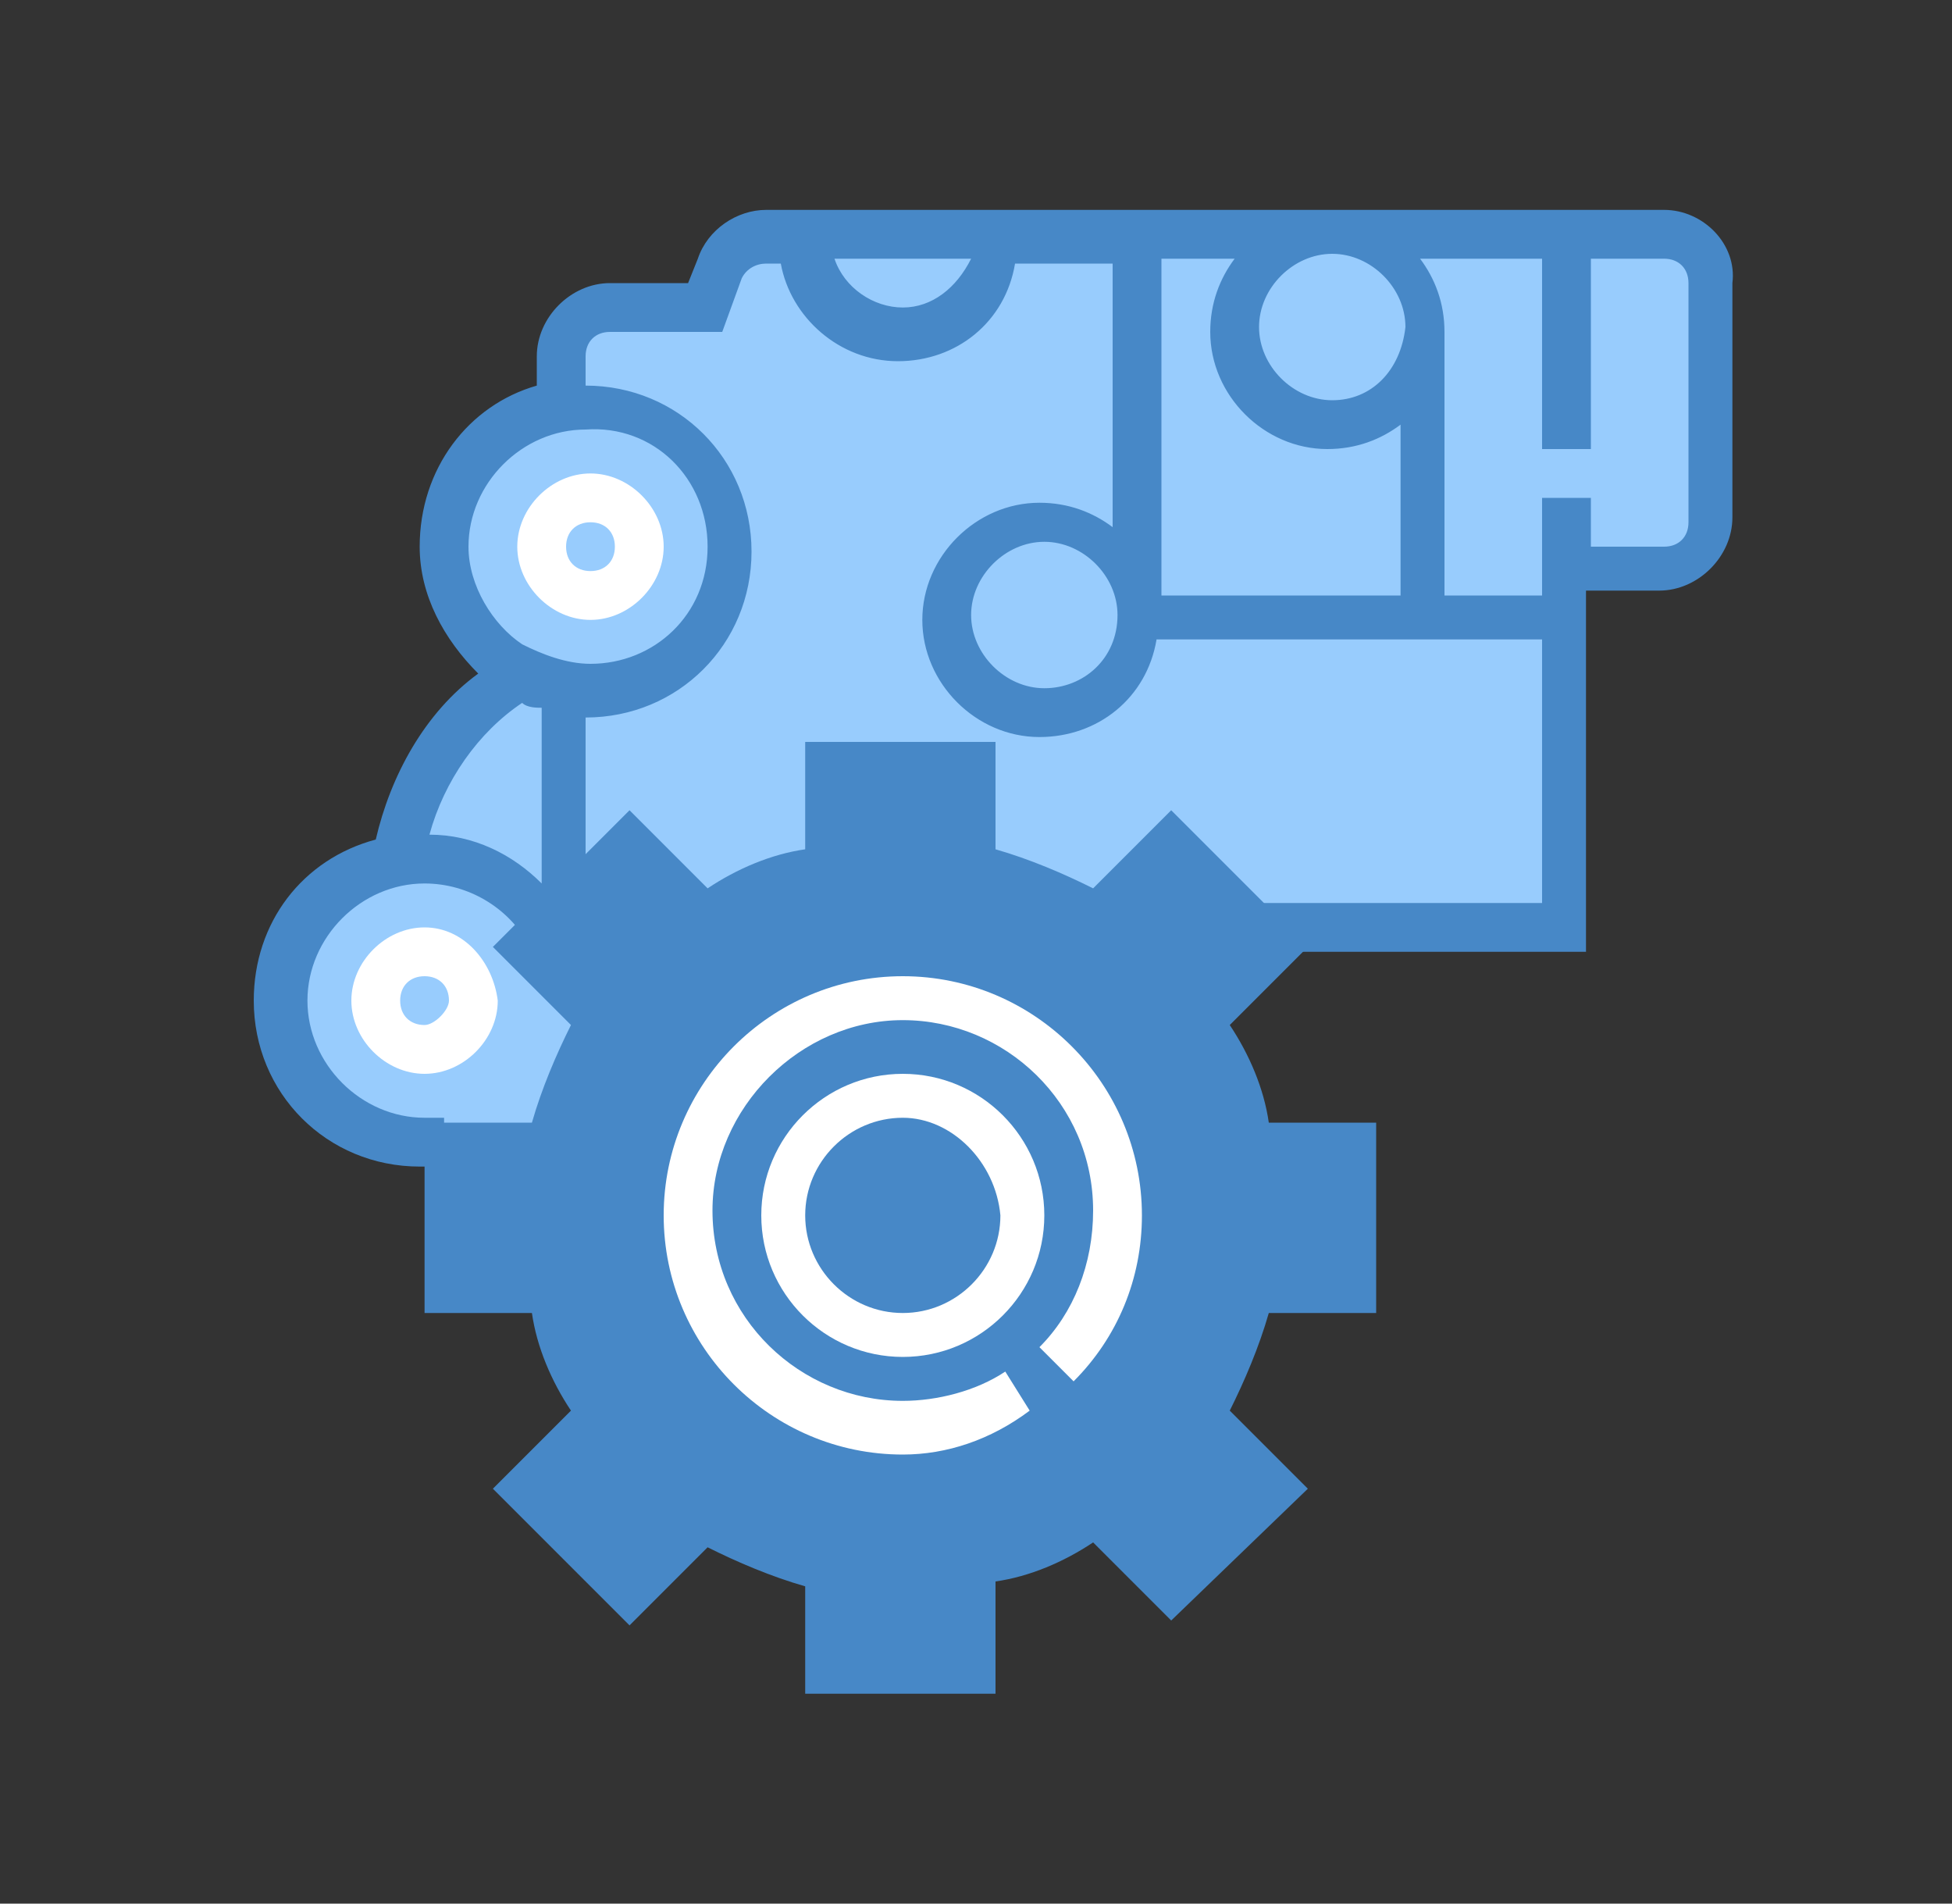 <?xml version="1.0" encoding="utf-8"?>
<!-- Generator: Adobe Illustrator 22.1.0, SVG Export Plug-In . SVG Version: 6.00 Build 0)  -->
<svg version="1.1" id="Layer_1" xmlns="http://www.w3.org/2000/svg" xmlns:xlink="http://www.w3.org/1999/xlink" x="0px" y="0px"
	 viewBox="0 0 40 39" style="enable-background:new 0 0 40 39;" xml:space="preserve">
<rect x="0" y="0" width="40" height="39" fill="#333333" stroke="none"/>
<style type="text/css">
	.st0{fill:#98CCFD;}
	.st1{fill:#FFFFFF;}
	.st2{fill:#4788C7;}
</style>
<g>
	<path class="st0" d="M5.7,21c0,0,0.1-3.1,2.4-3.4c0,0,1.2-3.5,2.4-3.7c0,0-3.6-3.4,1.1-5.7c0,0-0.5-2.2,1.8-2h1.3
		c0,0-0.4-1.6,2-1.4h17.6c0,0,0.8,0.2,0.9,1.7v4c0,0-0.4,1.1-1.5,1.1h-1.4l0,7.3l-6.8-0.3l-12.7,4.5l-4.4,0.3
		C8.3,23.5,5.9,22.8,5.7,21z"/>
	<g>
		<g>
			<path class="st1" d="M8.7,19c-0.8,0-1.5,0.7-1.5,1.5c0,0.8,0.7,1.5,1.5,1.5c0.8,0,1.5-0.7,1.5-1.5C10.1,19.7,9.5,19,8.7,19z
				 M8.7,21c-0.3,0-0.5-0.2-0.5-0.5c0-0.3,0.2-0.5,0.5-0.5c0.3,0,0.5,0.2,0.5,0.5C9.2,20.7,8.9,21,8.7,21z"/>
			<path class="st2" d="M34.1,4.3h-1.5h-9.8h-7.1c-0.6,0-1.2,0.4-1.4,1l-0.2,0.5h-1.6c-0.8,0-1.5,0.7-1.5,1.5v0.6
				c-1.4,0.4-2.4,1.7-2.4,3.3c0,1,0.5,1.9,1.2,2.6c-1.1,0.8-1.8,2.1-2.1,3.4c-1.5,0.4-2.5,1.7-2.5,3.3c0,1.9,1.5,3.4,3.4,3.4h0.5v-1
				H8.7c-1.3,0-2.4-1.1-2.4-2.4c0-1.3,1.1-2.4,2.4-2.4c0.9,0,1.7,0.5,2.1,1.2l0.8-0.5c0-0.1-0.1-0.2-0.2-0.2h0.6v-3.9
				c1.9,0,3.4-1.5,3.4-3.4c0-1.9-1.5-3.4-3.4-3.4V7.3c0-0.3,0.2-0.5,0.5-0.5h2.3l0.4-1.1c0.1-0.2,0.3-0.3,0.5-0.3h0.3
				c0.2,1.1,1.2,2,2.4,2c1.2,0,2.2-0.8,2.4-2h2v5.4c-0.4-0.3-0.9-0.5-1.5-0.5c-1.3,0-2.4,1.1-2.4,2.4c0,1.3,1.1,2.4,2.4,2.4
				c1.2,0,2.2-0.8,2.4-2h7.9v5.4h-6.4v1h7.3v-6.4v-1h1.5c0.8,0,1.5-0.7,1.5-1.5V5.8C35.6,5,34.9,4.3,34.1,4.3z M11.1,18.1
				c-0.6-0.6-1.4-1-2.3-1c0.3-1.1,1-2.1,1.9-2.7c0.1,0.1,0.3,0.1,0.4,0.1V18.1z M14.5,11.2c0,1.4-1.1,2.4-2.4,2.4
				c-0.5,0-1-0.2-1.4-0.4l0,0c0,0,0,0,0,0c-0.6-0.4-1.1-1.2-1.1-2c0-1.3,1.1-2.4,2.4-2.4C13.4,8.7,14.5,9.8,14.5,11.2z M18.5,6.3
				c-0.6,0-1.2-0.4-1.4-1h2.8C19.6,5.9,19.1,6.3,18.5,6.3z M21.4,14.1c-0.8,0-1.5-0.7-1.5-1.5c0-0.8,0.7-1.5,1.5-1.5
				c0.8,0,1.5,0.7,1.5,1.5C22.9,13.5,22.2,14.1,21.4,14.1z M28.7,12.2h-4.9V5.3h1.5c-0.3,0.4-0.5,0.9-0.5,1.5c0,1.3,1.1,2.4,2.4,2.4
				c0.6,0,1.1-0.2,1.5-0.5V12.2z M27.3,8.2c-0.8,0-1.5-0.7-1.5-1.5c0-0.8,0.7-1.5,1.5-1.5c0.8,0,1.5,0.7,1.5,1.5
				C28.7,7.6,28.1,8.2,27.3,8.2z M34.6,10.7c0,0.3-0.2,0.5-0.5,0.5h-1.5v-1h-1v1v1h-2V6.8c0-0.6-0.2-1.1-0.5-1.5h2.5v3.9h1V5.3h1.5
				c0.3,0,0.5,0.2,0.5,0.5V10.7z"/>
			<path class="st1" d="M10.6,11.2c0,0.8,0.7,1.5,1.5,1.5c0.8,0,1.5-0.7,1.5-1.5c0-0.8-0.7-1.5-1.5-1.5
				C11.3,9.7,10.6,10.4,10.6,11.2z M12.6,11.2c0,0.3-0.2,0.5-0.5,0.5c-0.3,0-0.5-0.2-0.5-0.5c0-0.3,0.2-0.5,0.5-0.5
				C12.4,10.7,12.6,10.9,12.6,11.2z"/>
		</g>
		<path class="st2" d="M20.4,34.7h-3.9v-2.2c-0.7-0.2-1.4-0.5-2-0.8l-1.6,1.6l-2.8-2.8l1.6-1.6c-0.4-0.6-0.7-1.3-0.8-2H8.7v-3.9h2.2
			c0.2-0.7,0.5-1.4,0.8-2l-1.6-1.6l2.8-2.8l1.6,1.6c0.6-0.4,1.3-0.7,2-0.8v-2.2h3.9v2.2c0.7,0.2,1.4,0.5,2,0.8l1.6-1.6l2.8,2.8
			l-1.6,1.6c0.4,0.6,0.7,1.3,0.8,2h2.2v3.9H26c-0.2,0.7-0.5,1.4-0.8,2l1.6,1.6L24,33.2l-1.6-1.6c-0.6,0.4-1.3,0.7-2,0.8V34.7
			L20.4,34.7z"/>
		<g>
			<path class="st1" d="M18.5,29.8c-2.7,0-4.9-2.2-4.9-4.9c0-2.7,2.2-4.9,4.9-4.9c2.7,0,4.9,2.2,4.9,4.9c0,1.3-0.5,2.5-1.4,3.4
				l-0.7-0.7c0.7-0.7,1.1-1.7,1.1-2.8c0-2.2-1.8-3.9-3.9-3.9s-3.9,1.8-3.9,3.9c0,2.2,1.8,3.9,3.9,3.9c0.7,0,1.5-0.2,2.1-0.6l0.5,0.8
				C20.3,29.5,19.4,29.8,18.5,29.8z"/>
			<path class="st1" d="M18.5,27.8c-1.6,0-2.9-1.3-2.9-2.9c0-1.6,1.3-2.9,2.9-2.9c1.6,0,2.9,1.3,2.9,2.9
				C21.4,26.5,20.1,27.8,18.5,27.8z M18.5,22.9c-1.1,0-2,0.9-2,2c0,1.1,0.9,2,2,2c1.1,0,2-0.9,2-2C20.4,23.8,19.5,22.9,18.5,22.9z"
				/>
		</g>
	</g>
</g>
</svg>
